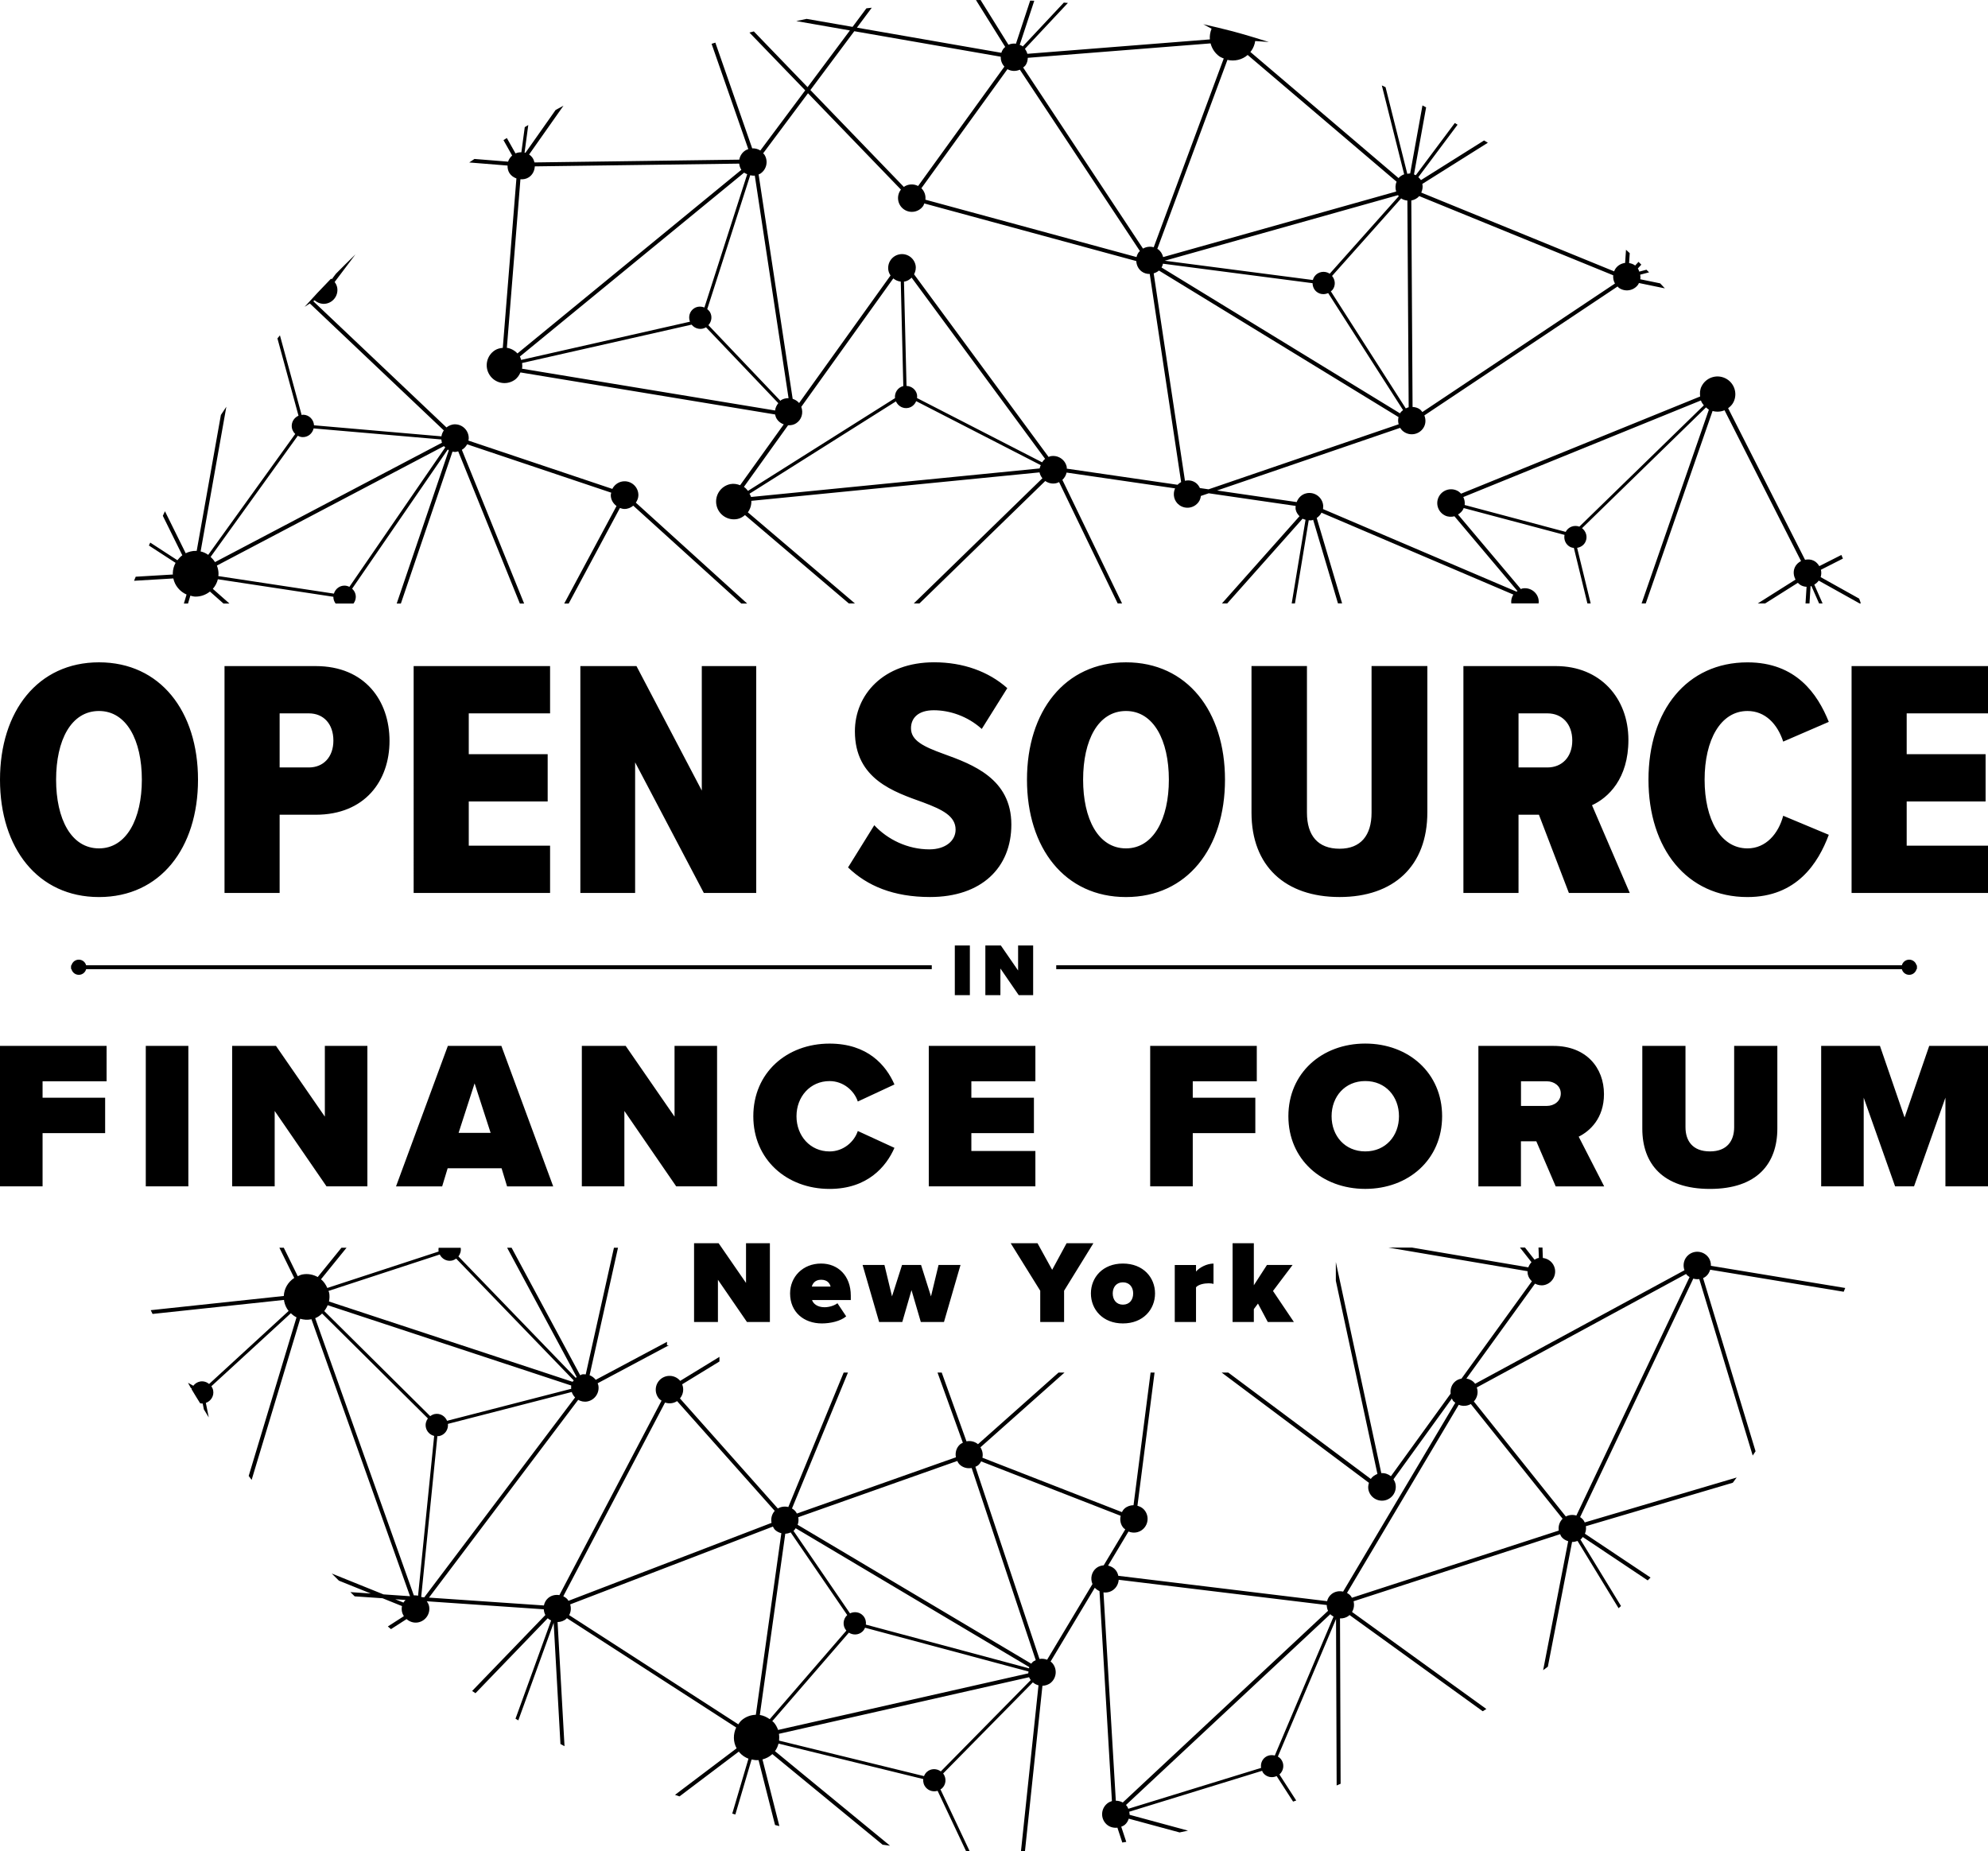 <?xml version="1.0" encoding="utf-8"?>
<!-- Generator: Adobe Illustrator 26.0.1, SVG Export Plug-In . SVG Version: 6.00 Build 0)  -->
<svg version="1.1" id="Layer_1" xmlns="http://www.w3.org/2000/svg" xmlns:xlink="http://www.w3.org/1999/xlink" x="0px" y="0px"
	 viewBox="0 0 586.52 546.24" style="enable-background:new 0 0 586.52 546.24;" xml:space="preserve">
<path d="M374.04,390.08h7.7l-6.17-9.16l5.78-7.67h-7.56l-3.87,5.99v-12.4h-6.27v23.24h6.27v-3.8l1.22-1.64L374.04,390.08z
	 M346.59,390.08h6.27v-10.24c0.7-0.84,2.4-1.18,3.73-1.18c0.59,0,1.11,0.07,1.43,0.17v-5.99c-1.92,0-4.11,1.12-5.16,2.34v-1.92
	h-6.27V390.08z M331.29,384.96c-1.92,0-3-1.43-3-3.31c0-1.85,1.08-3.28,3-3.28c1.95,0,3.03,1.43,3.03,3.28
	C334.32,383.53,333.24,384.96,331.29,384.96 M331.29,390.5c5.99,0,9.48-4.15,9.48-8.85s-3.48-8.82-9.48-8.82
	c-5.96,0-9.44,4.11-9.44,8.82S325.33,390.5,331.29,390.5 M306.9,390.08h7.04v-9.23l8.64-14.01h-7.91l-4.25,7.84l-4.32-7.84h-7.91
	l8.71,14.01V390.08z M271.67,390.08h6.83l4.88-16.83h-6.48l-2.23,9.27l-2.93-9.27h-5.61l-2.96,9.27l-2.23-9.27h-6.45l4.88,16.83
	h6.83l2.72-9.41L271.67,390.08z M242.26,377.61c2.02,0,2.61,1.29,2.79,2.02h-5.54C239.72,378.86,240.35,377.61,242.26,377.61
	 M233.1,381.65c0,5.54,4.11,8.85,9.37,8.85c2.51,0,5.51-0.66,7.18-2.09l-2.58-3.87c-0.84,0.66-2.37,1.18-3.8,1.18
	c-2.13,0-3.35-1.05-3.69-2.12h11.43v-1.29c0-5.92-3.8-9.48-8.75-9.48C236.83,372.83,233.1,376.77,233.1,381.65 M220.38,390.08h6.76
	v-23.24h-7.04v11.71l-8.08-11.71h-7.25v23.24h7.04v-12.47L220.38,390.08z"/>
<path d="M92.99,388.95c0.79-0.32,1.46-0.8,2.04-1.37l31.21,30.95c-0.53,0.72-0.79,1.63-0.61,2.58c0.25,1.31,1.24,2.28,2.46,2.58
	l-4.75,47.15c-0.4-0.08-0.82-0.14-1.25-0.1L92.99,388.95z M124.27,471.16l4.77-47.42c0.16-0.01,0.31,0.04,0.47,0.01
	c1.71-0.32,2.82-1.91,2.64-3.61l36.53-9.41c0.21,0.62,0.55,1.16,0.99,1.61l-44.49,58.97l-0.71-0.05
	C124.4,471.23,124.34,471.19,124.27,471.16 M169.27,407.31c-0.1,0.15-0.26,0.26-0.34,0.42l-71.87-23.7c0.17-0.83,0.22-1.7,0.05-2.59
	c-0.04-0.19-0.15-0.34-0.2-0.53l32.83-10.75c0.64,1.29,2.04,2.08,3.53,1.8c0.49-0.09,0.93-0.31,1.31-0.59L169.27,407.31z
	 M96.67,385.12l71.86,23.7c-0.05,0.31-0.03,0.64-0.01,0.97l-36.62,9.44c-0.59-1.41-2.05-2.29-3.61-2c-0.52,0.1-0.96,0.33-1.36,0.63
	l-31.26-31C96.06,386.33,96.42,385.76,96.67,385.12 M119.65,472.09c-0.23,0.24-0.46,0.47-0.62,0.77l-2.42-0.97L119.65,472.09z
	 M166.19,470.99l30.02-57.15c1.17,0.41,2.48,0.28,3.55-0.42l28.81,32.39c-0.89,0.99-1.2,2.3-0.94,3.54l-59.92,23
	c-0.1-0.14-0.16-0.3-0.28-0.43C167.07,471.52,166.64,471.22,166.19,470.99 M167.92,476.57c0.54-0.98,0.62-2.12,0.3-3.17l59.82-22.96
	c0.15,0.27,0.25,0.56,0.46,0.8c0.55,0.62,1.27,0.96,2.02,1.16l-7.52,53.57c-1.52,0.05-3.03,0.58-4.26,1.67
	c-0.38,0.34-0.63,0.76-0.92,1.15L167.92,476.57z M224.17,506.03l7.51-53.48c0.55-0.02,1.08-0.16,1.59-0.39l16.69,24.39
	c-1.32,1.21-1.44,3.24-0.26,4.59l-22.6,26.13C226.19,506.65,225.22,506.18,224.17,506.03 M227.84,507.86l22.6-26.12
	c1.22,0.77,2.82,0.74,3.95-0.27c0.38-0.33,0.64-0.74,0.82-1.18l48.24,12.92c-0.01,0.18-0.09,0.35-0.08,0.54l-73.81,16.7
	c-0.28-0.8-0.69-1.57-1.29-2.25C228.16,508.06,227.98,507.99,227.84,507.86 M229.81,511.59l73.8-16.7c0.11,0.3,0.31,0.57,0.49,0.84
	l-26.53,26.95c-1.23-0.9-2.93-0.91-4.12,0.15c-0.39,0.35-0.65,0.78-0.84,1.24l-42.76-10.47
	C229.91,512.94,229.92,512.26,229.81,511.59 M304.24,490.89l-68.91-40.97c0.26-0.72,0.32-1.49,0.18-2.24l46.92-16.6
	c0.15,0.29,0.27,0.59,0.49,0.84c0.98,1.1,2.4,1.47,3.75,1.24l18.91,56.7c-0.31,0.16-0.63,0.29-0.9,0.53
	C304.51,490.55,304.38,490.72,304.24,490.89 M287.77,432.8c0.31-0.16,0.63-0.28,0.9-0.53c0.35-0.31,0.58-0.68,0.8-1.06l41.16,16.05
	c-0.28,1.24-0.06,2.58,0.85,3.61c0.15,0.17,0.35,0.25,0.51,0.39l-6.36,10.61c-0.76,0.07-1.52,0.29-2.17,0.8
	c-1.45,1.16-1.84,3.1-1.15,4.73l-13.38,22.33c-0.71-0.27-1.49-0.36-2.25-0.23L287.77,432.8z M325.56,469.86
	c1.04,0.13,2.12-0.12,3-0.83c0.92-0.74,1.41-1.8,1.49-2.89l61.38,7.45c0.02,0.58,0.12,1.17,0.38,1.71l-60.56,56.56
	c-0.63-0.35-1.33-0.53-2.05-0.53L325.56,469.86z M332.19,532.6l60.28-56.3c0.29,0.3,0.62,0.52,0.97,0.7L376.1,518
	c-0.98-0.25-2.04-0.11-2.89,0.56c-0.96,0.77-1.33,1.95-1.15,3.09l-39.18,12.06c-0.13-0.31-0.25-0.62-0.47-0.89
	C332.35,532.73,332.26,532.67,332.19,532.6 M303.65,491.9c-0.04,0.12-0.02,0.25-0.05,0.37l-48.14-12.9
	c0.11-0.91-0.13-1.85-0.78-2.59c-1.01-1.14-2.6-1.36-3.91-0.73l-16.68-24.37c0.05-0.04,0.12-0.06,0.17-0.1
	c0.21-0.19,0.32-0.43,0.49-0.65L303.65,491.9z M397.41,470.01l32.96-55.5c1.15,0.47,2.46,0.41,3.57-0.23l27.07,33.85
	c-0.94,0.94-1.32,2.23-1.13,3.49l-61.04,19.83c-0.09-0.15-0.14-0.31-0.25-0.45C398.26,470.58,397.85,470.26,397.41,470.01
	 M434.83,413.52c1.05-1.13,1.37-2.72,0.87-4.13l61.76-33.49c0.03,0.04,0.03,0.09,0.06,0.12c0.27,0.34,0.61,0.57,0.95,0.8
	l-33.39,70.37c-1.01-0.3-2.13-0.24-3.11,0.28L434.83,413.52z M83.73,382.4l-39.26,4.19c0.17,0.38,0.37,0.74,0.54,1.11l38.79-4.14
	c0.02,0.12,0.01,0.24,0.03,0.37c0.21,1.1,0.67,2.07,1.32,2.89l-23.45,21.54c-0.73-0.59-1.68-0.91-2.68-0.72
	c-0.83,0.16-1.51,0.63-1.99,1.25l-1.57-0.88c0.29,0.52,0.56,1.05,0.86,1.57l0.27,0.15c-0.03,0.07-0.04,0.14-0.06,0.21
	c0.8,1.39,1.68,2.74,2.51,4.11c0.25,0.04,0.5,0.11,0.76,0.09l0.35,1.73c0.48,0.79,0.95,1.58,1.44,2.36l-0.86-4.28
	c1.5-0.54,2.46-2.05,2.16-3.67c-0.09-0.47-0.28-0.89-0.53-1.25l23.45-21.54c0.5,0.48,1.05,0.91,1.67,1.21l-14.11,46.8
	c0.29,0.39,0.58,0.77,0.87,1.16l14.33-47.54c0.99,0.29,2.06,0.39,3.15,0.18c0.06-0.01,0.11-0.04,0.16-0.05l29.09,81.74l-7.83-0.54
	l-15.27-6.16c0.7,0.71,1.42,1.41,2.12,2.11l9.4,3.79l-6.01-0.41c0.43,0.41,0.83,0.84,1.26,1.25l8.23,0.56l5.73,2.31
	c-0.1,0.5-0.12,1.03-0.02,1.57c0.1,0.52,0.31,0.99,0.57,1.41l-4.72,3.03c0.31,0.26,0.61,0.53,0.92,0.79l4.6-2.96
	c0.91,0.79,2.11,1.21,3.39,0.98c2.21-0.42,3.67-2.55,3.26-4.76c-0.11-0.57-0.38-1.04-0.69-1.48l34.52,2.37
	c0.05,0.58,0.18,1.16,0.47,1.69l-21.61,22.41c0.33,0.22,0.66,0.44,0.99,0.66l21.32-22.12c0.3,0.29,0.64,0.49,1,0.65l-10.51,28.99
	c0.28,0.17,0.55,0.33,0.83,0.49l10.43-28.78l2,35.76c0.4,0.21,0.8,0.43,1.2,0.64l-2.05-36.63c0.93-0.01,1.85-0.31,2.6-0.98
	c0.06-0.05,0.08-0.12,0.13-0.17l49.97,32.27c-0.92,1.93-0.93,4.22,0.12,6.14l-18.17,13.73c0.44,0.16,0.88,0.31,1.32,0.46
	l17.51-13.23c0.08,0.1,0.13,0.2,0.22,0.3c0.74,0.83,1.64,1.43,2.62,1.8l-4.78,16.2c0.3,0.09,0.6,0.18,0.91,0.27l4.79-16.23
	c0.68,0.15,1.37,0.24,2.06,0.18l4.86,19.15c0.43,0.1,0.85,0.21,1.28,0.31l-4.99-19.66c1-0.26,1.97-0.73,2.79-1.46
	c0.04-0.04,0.07-0.08,0.11-0.12l32.54,26.74c0.73,0.09,1.47,0.22,2.2,0.3l-33.95-27.9c0.51-0.68,0.84-1.44,1.05-2.23l42.69,10.46
	c-0.09,0.89,0.16,1.8,0.8,2.52c0.89,1,2.24,1.31,3.44,0.95l8.37,17.74c0.36,0.01,0.71,0.03,1.07,0.04l-8.6-18.22
	c0.13-0.09,0.28-0.13,0.4-0.23c1.3-1.16,1.43-3.09,0.4-4.45l26.46-26.88c0.5,0.42,1.06,0.71,1.67,0.87l-5.17,48.91
	c0.39-0.01,0.79,0,1.18-0.02l5.15-48.75c0.91-0.04,1.82-0.32,2.55-0.97c1.68-1.5,1.83-4.07,0.34-5.76
	c-0.15-0.17-0.33-0.29-0.49-0.42l13.05-21.78c0.39,0.44,0.87,0.76,1.38,0.99l3.67,61.95c-0.48,0.15-0.95,0.37-1.36,0.7
	c-1.76,1.41-2.05,3.97-0.64,5.73c0.9,1.13,2.28,1.58,3.62,1.43l1.44,4.38c0.39-0.05,0.78-0.14,1.17-0.19l-1.48-4.48
	c0.34-0.14,0.68-0.27,0.98-0.5c0.63-0.5,1-1.17,1.24-1.87l14.99,4.06c0.83-0.17,1.66-0.35,2.49-0.53l-17.23-4.67
	c0.01-0.31-0.06-0.61-0.11-0.91l39.2-12.07c0.11,0.23,0.18,0.47,0.35,0.67c0.97,1.21,2.59,1.5,3.94,0.89l4.85,7.52
	c0.31-0.11,0.61-0.21,0.92-0.32l-4.95-7.68c1.33-1.16,1.54-3.16,0.43-4.55c-0.25-0.31-0.56-0.55-0.89-0.74l17.16-40.59l0.18,49.12
	c0.39-0.16,0.77-0.34,1.17-0.5l-0.18-48.79c0.92,0.04,1.86-0.21,2.65-0.84c0.06-0.05,0.08-0.12,0.14-0.17l39.31,28.4
	c0.36-0.22,0.72-0.43,1.08-0.66l-39.64-28.64c0.59-0.95,0.73-2.08,0.46-3.15l60.94-19.8c0.13,0.28,0.22,0.57,0.42,0.82
	c0.52,0.65,1.22,1.03,1.96,1.26l-7.39,38.06c0.47-0.34,0.93-0.7,1.39-1.04l7.15-36.8c0.55,0.01,1.09-0.11,1.61-0.3l12.11,19.85
	c0.24-0.22,0.48-0.43,0.71-0.65l-11.98-19.64c0.06-0.04,0.13-0.05,0.18-0.1c0.22-0.18,0.35-0.41,0.52-0.62l19.16,12.8
	c0.28-0.28,0.56-0.56,0.84-0.84l-19.37-12.93c0.3-0.7,0.4-1.47,0.29-2.22l43.34-12.82c0.39-0.51,0.77-1.04,1.15-1.55l-44.83,13.26
	c-0.13-0.28-0.27-0.55-0.47-0.8c-0.26-0.32-0.57-0.56-0.89-0.77l33.39-70.38c0.57,0.17,1.18,0.22,1.77,0.15l15.76,52.06
	c0.29-0.41,0.55-0.84,0.84-1.26l-15.48-51.1c0.29-0.13,0.57-0.29,0.83-0.5c0.65-0.52,1.03-1.23,1.27-1.97l39.38,6.5
	c0.16-0.37,0.3-0.74,0.45-1.11l-39.62-6.54c0.02-0.92-0.22-1.85-0.84-2.62c-1.41-1.76-3.98-2.04-5.73-0.64
	c-1.4,1.12-1.82,2.97-1.24,4.57l-61.77,33.5c-0.03-0.04-0.03-0.08-0.06-0.12c-0.65-0.81-1.55-1.27-2.5-1.43l20.24-28
	c0.81,0.42,1.75,0.63,2.72,0.42c2.2-0.48,3.6-2.64,3.13-4.85c-0.38-1.76-1.85-2.96-3.54-3.15l-0.11-3.08h-1.17l0.11,3.09
	c-0.05,0.01-0.09-0.01-0.14,0c-0.42,0.09-0.78,0.29-1.14,0.5l-2.82-3.59h-1.48l3.4,4.33c-0.41,0.44-0.73,0.95-0.93,1.52l-34.34-5.84
	h-6.95l41.06,6.98c-0.01,0.31,0.01,0.63,0.08,0.96c0.18,0.82,0.64,1.47,1.2,2.01l-20.77,28.72c-0.63,0.12-1.24,0.34-1.77,0.77
	c-1.14,0.91-1.59,2.31-1.43,3.66l-17.62,24.37c-0.78-0.63-1.78-0.98-2.84-0.91l-13.41-62.29v5.54l12.27,56.99
	c-0.8,0.31-1.49,0.79-1.96,1.47L362.38,405h-1.95l43.45,32.53c-0.2,0.65-0.3,1.33-0.15,2.05c0.48,2.2,2.64,3.6,4.85,3.13
	c2.2-0.48,3.6-2.65,3.13-4.85c-0.11-0.51-0.32-0.97-0.59-1.37l17.23-23.84c0.12,0.23,0.19,0.48,0.35,0.69
	c0.19,0.23,0.44,0.37,0.66,0.56l-33.1,55.73c-1.16-0.26-2.41-0.07-3.42,0.74c-0.69,0.55-1.11,1.29-1.31,2.08l-61.59-7.48
	c-0.13-0.59-0.36-1.16-0.76-1.66c-0.59-0.74-1.4-1.15-2.26-1.36l6.02-10.05c1.4,0.58,3.06,0.39,4.27-0.69
	c1.68-1.5,1.83-4.08,0.33-5.76c-0.54-0.61-1.23-0.94-1.96-1.15l5.05-39.3h-1.17l-5.03,39.13c-0.94,0.02-1.88,0.31-2.64,0.98
	c-0.34,0.3-0.58,0.68-0.79,1.06l-41.16-16.05c0.24-1.05,0.01-2.13-0.58-3.07l24.8-22.05h-1.76l-23.76,21.13
	c-0.96-0.8-2.21-1.08-3.4-0.84L277.84,405h-1.24l7.47,20.7c-0.28,0.15-0.57,0.26-0.82,0.48c-1.12,0.99-1.49,2.46-1.23,3.82
	l-46.92,16.6c-0.14-0.27-0.3-0.53-0.51-0.77c-0.27-0.31-0.6-0.53-0.93-0.73l16.51-40.1h-1.26l-16.33,39.67
	c-1.03-0.25-2.14-0.13-3.09,0.44l-28.88-32.48c0.99-1.19,1.22-2.79,0.65-4.17l11-6.73v-1.37l-11.6,7.1
	c-0.03-0.04-0.04-0.08-0.07-0.12c-1.5-1.68-4.07-1.83-5.76-0.34c-1.68,1.5-1.83,4.08-0.34,5.76c0.2,0.22,0.46,0.35,0.69,0.52
	l-30.14,57.39c-1.17-0.2-2.41,0.06-3.37,0.91c-0.66,0.59-1.04,1.35-1.2,2.14l-33.91-2.32l44.02-58.35c0.8,0.44,1.72,0.66,2.69,0.48
	c2.21-0.42,3.67-2.55,3.26-4.76c-0.04-0.22-0.13-0.41-0.21-0.61l21-11.2h-0.54v-1.03l-21.02,11.21c-0.47-0.6-1.09-1.08-1.81-1.35
	l8.38-37.62h-1.2l-8.32,37.37c-0.35-0.03-0.69-0.08-1.04-0.01c-0.23,0.04-0.38,0.2-0.59,0.27l-20.24-37.63h-1.32l20.5,38.12
	c-0.1,0.08-0.15,0.2-0.24,0.29l-34.63-35.85c0.55-0.71,0.82-1.61,0.67-2.55h-6.51c-0.06,0.36-0.07,0.73-0.01,1.11l-32.83,10.75
	c-0.45-1-1.04-1.9-1.86-2.57l7.53-9.3h-1.5l-7,8.64c-1.33-0.74-2.9-1.06-4.51-0.76c-0.5,0.09-0.93,0.32-1.38,0.52l-4.12-8.4h-1.3
	l4.38,8.91C85,378.26,83.82,380.21,83.73,382.4 M131.37,132l-28.29,41.16c-0.42-0.21-0.89-0.35-1.39-0.36
	c-1.51-0.03-2.76,0.98-3.18,2.36l-34.1-5.18c0.02-0.19,0.06-0.37,0.06-0.56c0.02-0.9-0.17-1.75-0.48-2.54l66.98-35.24
	C131.08,131.79,131.25,131.87,131.37,132 M130.39,130.63l-66.96,35.23c-0.35-0.58-0.8-1.09-1.29-1.54l25.72-35.74
	c0.44,0.23,0.92,0.39,1.44,0.4c1.59,0.03,2.88-1.08,3.23-2.57l37.68,3.26C130.26,130,130.28,130.33,130.39,130.63 M138.19,130
	c0.04-0.21,0.1-0.42,0.1-0.64c0.04-2.25-1.74-4.12-4-4.16c-0.98-0.02-1.85,0.36-2.57,0.92l-39.3-37.25l0.41-0.26
	c0.91,0.79,2.11,1.21,3.39,0.98c2.21-0.42,3.67-2.55,3.26-4.76c-0.12-0.62-0.4-1.15-0.75-1.62l6.14-8.14
	c-1.96,1.86-3.86,3.79-5.77,5.71l-1.19,1.58c-0.08-0.06-0.17-0.08-0.26-0.12c-2.65,2.71-5.24,5.48-7.78,8.3l1.55-1l39.52,37.46
	c-0.36,0.51-0.6,1.11-0.71,1.75l-37.58-3.26c-0.11-1.71-1.46-3.09-3.2-3.12c-0.16,0-0.3,0.06-0.46,0.08l-6.4-23.5
	c-0.25,0.3-0.49,0.6-0.74,0.9l6.22,22.81c-1.15,0.5-1.97,1.62-2,2.95c-0.02,0.96,0.39,1.82,1.03,2.44l-25.67,35.67
	c-0.67-0.47-1.41-0.83-2.24-1.01l7.59-42.69c-0.54,0.8-1.08,1.61-1.61,2.42l-7.14,40.12c-0.06,0-0.11-0.02-0.17-0.02
	c-1.11-0.02-2.14,0.25-3.07,0.7l-6.12-12.39c-0.22,0.44-0.41,0.9-0.63,1.35l5.75,11.64c-0.56,0.41-1.03,0.92-1.45,1.47l-8.01-5.21
	c-0.13,0.29-0.27,0.57-0.4,0.86l7.87,5.12c-0.5,0.91-0.8,1.95-0.82,3.07c0,0.13,0.03,0.24,0.03,0.37l-10.97,0.65
	c-0.16,0.4-0.33,0.8-0.49,1.2l11.59-0.69c0.45,2.14,1.94,3.88,3.9,4.75l-0.79,2.65h1.22l0.69-2.32c0.48,0.12,0.94,0.27,1.45,0.28
	c1.64,0.03,3.14-0.55,4.33-1.49l3.99,3.53h1.76l-4.9-4.33c0.71-0.8,1.22-1.76,1.49-2.83l34.07,5.17c-0.01,0.75,0.25,1.43,0.66,1.99
	h5.27c0.41-0.52,0.67-1.17,0.69-1.9c0.02-0.99-0.41-1.85-1.08-2.48l28.23-41.07c0.11,0.07,0.17,0.19,0.28,0.25l-15.36,45.2h1.23
	l15.23-44.82c0.21,0.04,0.43,0.09,0.65,0.1c0.36,0.01,0.69-0.1,1.03-0.19l18.19,44.91h1.26l-18.37-45.35
	c0.66-0.39,1.2-0.96,1.56-1.63l42.52,14.28c-0.04,0.21-0.14,0.4-0.14,0.63c-0.03,1.37,0.67,2.54,1.69,3.3l-15.43,28.78h1.32
	l15.12-28.2c0.41,0.15,0.83,0.28,1.29,0.29c1.01,0.02,1.92-0.37,2.64-0.97l31.88,28.88h1.73l-32.85-29.77
	c0.42-0.63,0.73-1.33,0.75-2.15c0.05-2.25-1.74-4.11-3.99-4.16c-1.62-0.03-3.01,0.9-3.7,2.25L138.19,130z M502.68,119.61
	l-36.72,35.78c-1.55-0.56-3.27,0.07-4.04,1.55l-29.8-7.93c0.1-0.81-0.04-1.63-0.4-2.35l70.1-28.5
	C502.01,118.7,502.32,119.18,502.68,119.61 M356.56,144.38l-2.55-0.37c-0.29-0.59-0.66-1.14-1.23-1.55c-0.96-0.7-2.11-0.84-3.18-0.6
	l-9.23-61.2c0.56-0.18,1.1-0.43,1.55-0.83l70.69,43.24c-0.17,0.7-0.16,1.43,0.04,2.12L356.56,144.38z M413.05,121.97l-70.36-43.04
	c0.22-0.36,0.34-0.73,0.42-1.12l44.14,5.75c0.02,1.01,0.43,2,1.32,2.63c0.99,0.72,2.24,0.76,3.28,0.29l22.1,34.53
	c-0.26,0.21-0.53,0.4-0.74,0.69C413.14,121.79,413.1,121.88,413.05,121.97 M392.64,85.96c0.19-0.16,0.4-0.3,0.55-0.51
	c0.91-1.25,0.76-2.89-0.19-4.03l20.38-22.88c0.57,0.4,1.2,0.57,1.84,0.64l0.38,60.98c-0.3,0.07-0.57,0.22-0.85,0.35L392.64,85.96z
	 M412.7,57.87l-20.39,22.89c-1.47-0.97-3.46-0.64-4.5,0.81c-0.24,0.33-0.38,0.69-0.48,1.05l-43.7-5.69l68.79-19.34
	C412.5,57.69,412.62,57.77,412.7,57.87 M412.04,53.62c-0.41,0.94-0.42,1.96-0.13,2.9l-68.75,19.34c-0.21-0.9-0.7-1.74-1.52-2.33
	c-0.06-0.04-0.13-0.05-0.2-0.09l20.69-55.77c2.09,0.48,4.32-0.01,5.97-1.45L412.04,53.62z M361.04,17.26l-20.66,55.7
	c-1.07-0.31-2.2-0.15-3.16,0.39l-35.36-53.43c0.23-0.2,0.49-0.37,0.68-0.63c0.49-0.68,0.66-1.45,0.69-2.23l53.93-4.26
	c0.38,1.47,1.23,2.84,2.55,3.8C360.13,16.91,360.59,17.06,361.04,17.26 M336.31,74.08c-0.12,0.13-0.26,0.22-0.36,0.36
	c-0.32,0.44-0.52,0.92-0.64,1.41l-62.29-16.93c0.15-1.23-0.26-2.48-1.18-3.38l25.39-35.13c1.15,0.65,2.5,0.67,3.66,0.15
	L336.31,74.08z M296.33,19.65l-25.46,35.23c-1.37-0.71-2.99-0.59-4.21,0.27l-27.57-28.58l12.95-17.36l43.19,7.52
	C295.22,17.79,295.57,18.84,296.33,19.65 M238.38,27.52l27.44,28.44c-0.03,0.04-0.07,0.06-0.1,0.09c-1.32,1.82-0.91,4.38,0.91,5.69
	c1.83,1.32,4.38,0.91,5.7-0.92c0.18-0.24,0.24-0.52,0.36-0.79l62.55,17c0.06,1.19,0.58,2.34,1.62,3.1c0.72,0.52,1.54,0.72,2.35,0.71
	l9.26,61.4c-0.38,0.21-0.75,0.47-1.05,0.8l-32.69-4.76c-0.01-0.18,0.03-0.34-0.01-0.52c-0.47-2.2-2.65-3.6-4.85-3.13
	c-0.18,0.04-0.33,0.14-0.5,0.2l-39.69-53.89c0.43-0.82,0.64-1.76,0.43-2.74c-0.48-2.2-2.65-3.61-4.85-3.13
	c-2.2,0.47-3.6,2.64-3.13,4.85c0.11,0.51,0.33,0.96,0.6,1.37l-26.97,37.63c-0.51-0.62-1.19-1-1.9-1.24l-10.05-66.22
	c0.16-0.08,0.34-0.11,0.49-0.21c1.89-1.22,2.44-3.75,1.21-5.64c-0.1-0.15-0.25-0.24-0.36-0.37L238.38,27.52z M222.69,51.81
	l9.96,65.68c-0.75-0.01-1.51,0.13-2.2,0.57c-0.08,0.05-0.12,0.15-0.2,0.21L209,95.94c0.99-1.08,1.21-2.7,0.38-3.99
	c-0.19-0.3-0.46-0.52-0.72-0.74l12.68-39.5C221.79,51.8,222.24,51.87,222.69,51.81 M220.45,51.4l-12.63,39.34
	c-0.97-0.39-2.08-0.38-3.03,0.23c-1.34,0.87-1.78,2.52-1.23,3.95l-49.81,11.28c-0.11-0.34-0.18-0.69-0.36-1.01l66.16-54.26
	C219.82,51.16,220.14,51.26,220.45,51.4 M218.73,50.1l-66.07,54.19c-0.85-0.91-1.96-1.49-3.12-1.67l4-49.72
	c0.84,0.05,1.69-0.08,2.45-0.57c1.15-0.74,1.73-1.97,1.79-3.24l60.31-0.81c0.07,0.61,0.23,1.21,0.59,1.76
	C218.69,50.06,218.71,50.07,218.73,50.1 M154.01,108.79c0.11-0.55,0.1-1.12,0.02-1.68l50.01-11.32c1.03,1.28,2.83,1.65,4.26,0.79
	l21.32,22.38c-0.5,0.64-0.87,1.36-0.94,2.16L154.01,108.79z M232.51,125.48c0.81,0.03,1.64-0.1,2.37-0.58
	c1.65-1.06,2.19-3.09,1.52-4.85l27.15-37.9c0.62,0.52,1.38,0.85,2.2,0.94l0.75,30.82c-1.62,0.4-2.63,1.94-2.45,3.57l-43.37,27.36
	c-0.34-0.45-0.73-0.86-1.2-1.18L232.51,125.48z M221.13,145.68l43.2-27.25c0.62,1.4,2.11,2.26,3.67,1.92
	c1.1-0.24,1.89-1.02,2.3-1.98l36.75,18.88c-0.12,0.32-0.28,0.62-0.31,0.97l-85.15,8.42C221.49,146.3,221.29,146,221.13,145.68
	 M307.45,136.41l-36.9-18.96c0.04-0.34,0.06-0.68-0.01-1.03c-0.32-1.5-1.62-2.48-3.09-2.55l-0.75-30.78
	c0.1-0.01,0.19-0.01,0.29-0.03c0.79-0.17,1.43-0.61,1.96-1.14l39.39,53.48C307.98,135.67,307.71,136.04,307.45,136.41 M416.38,59.16
	c0.88-0.17,1.71-0.58,2.34-1.3l57.23,23.37c-0.08,0.84,0.09,1.69,0.51,2.43l-56.82,37.92c-0.23-0.28-0.44-0.58-0.75-0.81
	c-0.65-0.47-1.39-0.65-2.14-0.69L416.38,59.16z M548.51,176.63l-11.36-6.34c0.21-0.73,0.25-1.47,0.07-2.17l6.5-3.3
	c-0.15-0.36-0.3-0.72-0.46-1.07l-6.51,3.3c-0.4-0.66-0.92-1.26-1.67-1.62c-0.83-0.4-1.71-0.42-2.54-0.26l-22.69-44.72
	c0.65-0.48,1.23-1.05,1.61-1.84c1.26-2.62,0.15-5.76-2.47-7.01c-2.62-1.26-5.75-0.15-7.01,2.46c-0.46,0.95-0.51,1.96-0.38,2.93
	l-70.53,28.68c-0.33-0.36-0.72-0.67-1.19-0.9c-2.03-0.97-4.47-0.12-5.44,1.91c-0.98,2.03-0.12,4.47,1.91,5.44
	c0.9,0.43,1.87,0.45,2.76,0.22l18.6,22.07c-0.09,0.07-0.22,0.09-0.31,0.16l-57.07-24.36c0.08-0.5,0.09-1.01-0.02-1.53
	c-0.48-2.2-2.64-3.6-4.85-3.13c-1.41,0.3-2.43,1.34-2.9,2.6l-23.48-3.42l54-18.48c0.27,0.42,0.61,0.81,1.04,1.12
	c1.83,1.32,4.38,0.91,5.7-0.92c0.85-1.17,0.91-2.62,0.41-3.87l57.01-38.05c0.13,0.12,0.21,0.28,0.35,0.38
	c1.83,1.32,4.38,0.91,5.7-0.92c0.11-0.15,0.15-0.32,0.24-0.48l7.66,1.58c-0.46-0.49-0.92-0.99-1.39-1.48l-5.87-1.21
	c0.08-0.45,0.05-0.9-0.02-1.35l2.62-0.69c-0.26-0.26-0.52-0.51-0.78-0.77l-2.12,0.56c-0.12-0.32-0.21-0.65-0.42-0.93l1.03-1.13
	c-0.28-0.27-0.55-0.55-0.83-0.82l-1,1.09c-0.02-0.02-0.03-0.04-0.05-0.06c-0.53-0.38-1.12-0.58-1.73-0.68l0.19-2.92
	c-0.36-0.34-0.74-0.66-1.1-1l-0.26,3.88c-1.08,0.14-2.11,0.68-2.8,1.63c-0.2,0.27-0.32,0.56-0.44,0.86l-56.9-23.24
	c0.36-0.83,0.51-1.71,0.31-2.56l19.33-12.15c-0.37-0.23-0.75-0.44-1.12-0.67l-18.62,11.7c-0.19-0.33-0.49-0.59-0.77-0.87
	l11.58-15.49c-0.28-0.16-0.54-0.33-0.82-0.49l-11.51,15.4c-0.18-0.08-0.35-0.17-0.53-0.24l3.58-19.78
	c-0.36-0.19-0.72-0.39-1.08-0.57l-3.63,20.07c-0.29-0.02-0.56,0.08-0.84,0.12l-6.42-25.57c-0.37-0.17-0.74-0.35-1.1-0.52l6.59,26.22
	c-0.62,0.23-1.2,0.59-1.66,1.12l-43.72-37.22c0.08-0.1,0.17-0.17,0.24-0.27c0.65-0.9,1.04-1.92,1.19-2.95l4.02,0.28
	c-3.53-1.1-7.06-2.18-10.66-3.15c-2.89-0.77-5.78-1.42-8.68-2.09l2.45,1.32c-0.42,1.01-0.59,2.1-0.51,3.16l-53.84,4.25
	c-0.14-0.53-0.39-1.02-0.72-1.47l12.68-13.54c-0.4-0.03-0.8-0.07-1.2-0.1l-12.13,12.95c-0.05-0.04-0.08-0.11-0.14-0.15
	c-0.23-0.16-0.49-0.22-0.74-0.33l4.29-13.02c-0.4-0.02-0.81-0.03-1.21-0.04l-4.19,12.71c-0.76-0.1-1.53,0.01-2.22,0.31L289.3,0
	c-0.45,0.01-0.91,0.01-1.36,0.02l8.63,13.83c-0.23,0.2-0.46,0.41-0.64,0.67c-0.24,0.33-0.38,0.7-0.51,1.06l-42.6-7.42l4.38-5.88
	c-0.53,0.07-1.06,0.11-1.59,0.18l-4.08,5.47l-13.56-2.36c-1.02,0.21-2.03,0.43-3.05,0.65l15.83,2.76l-12.49,16.74L222.4,9.27
	c-0.43,0.12-0.86,0.23-1.29,0.34l16.45,17.05l-13.24,17.75c-0.71-0.46-1.55-0.67-2.4-0.64l-10.87-31.19
	c-0.37,0.12-0.74,0.24-1.11,0.35L220.77,44c-0.3,0.1-0.6,0.22-0.88,0.4c-0.99,0.64-1.58,1.64-1.78,2.71l-60.43,0.82
	c-0.11-0.42-0.24-0.85-0.49-1.24c-0.3-0.46-0.67-0.82-1.09-1.1l10.14-14.4c-0.78,0.41-1.54,0.85-2.32,1.26l-8.89,12.63
	c-0.09-0.03-0.18-0.01-0.27-0.03l1.1-8.16c-0.35,0.2-0.69,0.43-1.04,0.63l-1,7.41c-0.58,0-1.17,0.08-1.73,0.33l-2.55-4.53
	c-0.33,0.2-0.67,0.4-1,0.61l2.56,4.55c-0.56,0.51-0.98,1.12-1.2,1.81l-9.92-0.8c-0.51,0.35-1.03,0.69-1.54,1.04l11.3,0.91
	c-0.01,0.77,0.13,1.55,0.58,2.25c0.5,0.77,1.24,1.25,2.04,1.55l-4.02,49.99c-0.8,0.07-1.6,0.25-2.34,0.72
	c-2.44,1.57-3.14,4.83-1.56,7.27c1.57,2.44,4.82,3.14,7.26,1.56c0.89-0.57,1.45-1.4,1.85-2.3l75.12,12.4
	c0.1,0.48,0.26,0.95,0.55,1.39c0.49,0.76,1.22,1.24,2.01,1.54l-12.87,17.95c-0.92-0.35-1.91-0.54-2.94-0.32
	c-2.84,0.61-4.64,3.4-4.03,6.24c0.61,2.84,3.41,4.64,6.24,4.03c0.85-0.18,1.55-0.62,2.16-1.14l30.64,26.07h1.8l-31.59-26.88
	c0.7-0.95,1.08-2.14,1.03-3.39l85.04-8.4c0.01,0.03,0,0.05,0,0.08c0.14,0.64,0.45,1.18,0.83,1.66l-37.94,36.93h1.67l37.11-36.12
	c0.9,0.62,2.02,0.91,3.18,0.66c0.33-0.07,0.62-0.2,0.9-0.34l17.29,35.8h1.29l-17.61-36.46c0.62-0.57,1.07-1.31,1.24-2.15l32.01,4.66
	c-0.77,1.72-0.33,3.79,1.26,4.94c1.83,1.32,4.37,0.91,5.69-0.92c0.4-0.55,0.58-1.16,0.66-1.78l2.32-0.79l25.65,3.73
	c-0.02,0.36-0.07,0.73,0.01,1.1c0.17,0.78,0.6,1.41,1.12,1.94l-22.88,25.73h1.56l22.23-25c0.27,0.15,0.57,0.22,0.87,0.31
	l-4.08,24.69h0.96l4.06-24.53c0.33,0.02,0.66,0.06,1.01-0.02c0.11-0.02,0.18-0.11,0.29-0.14l7.33,24.68h1.22l-7.49-25.2
	c0.59-0.41,1.09-0.92,1.4-1.56l56.61,24.16c-0.49,0.75-0.71,1.67-0.61,2.6h8.07c0.05-0.41,0.05-0.82-0.04-1.25
	c-0.47-2.2-2.64-3.6-4.85-3.13c-0.13,0.03-0.21,0.13-0.33,0.17l-18.56-22.01c0.64-0.4,1.22-0.91,1.57-1.64
	c0.04-0.09,0.06-0.18,0.09-0.27l29.76,7.92c-0.28,1.44,0.38,2.93,1.76,3.6c0.32,0.15,0.66,0.21,1,0.25l3.99,16.37h0.97l-4-16.4
	c1.03-0.17,1.98-0.76,2.46-1.78c0.69-1.44,0.2-3.08-1.01-4.02l36.58-35.64c0.27,0.23,0.51,0.49,0.84,0.67l-19.85,57.17h1.23
	l19.71-56.78c1.2,0.33,2.45,0.24,3.53-0.21l22.57,44.49c-0.74,0.39-1.4,0.96-1.79,1.77c-0.59,1.23-0.44,2.58,0.17,3.7l-11.15,7.04
	h2.18l9.65-6.09c0.31,0.31,0.64,0.6,1.06,0.8c0.49,0.24,1,0.35,1.51,0.37l-0.31,4.92h1.17l0.32-5.05c0.09-0.02,0.16-0.08,0.24-0.11
	l2.28,5.16h1.03l-2.45-5.56c0.5-0.3,0.96-0.67,1.3-1.18l12.08,6.74h0.34C548.87,177.6,548.69,177.11,548.51,176.63"/>
<path d="M586.52,350.06V308.6h-17.34l-7.27,21.13l-7.27-21.13h-17.34v41.45h12.55v-26.17l9.26,26.17h5.59l9.26-26.17v26.17H586.52z
	 M484.53,333.03c0,10.26,5.97,17.78,19.95,17.78c13.98,0,19.89-7.52,19.89-17.84V308.6h-12.74v23.99c0,3.98-2.05,7.15-7.15,7.15
	c-5.16,0-7.21-3.17-7.21-7.15V308.6h-12.74V333.03z M460.48,322.65c0,2.3-1.99,3.67-4.1,3.67h-7.64v-7.27h7.64
	C458.49,319.05,460.48,320.41,460.48,322.65 M473.28,350.06l-7.52-14.67c3.29-1.62,7.46-5.41,7.46-12.55
	c0-7.77-5.22-14.23-14.92-14.23h-22.13v41.45h12.55v-13.3h4.54l5.72,13.3H473.28z M412.74,329.36c0,5.78-3.91,10.38-9.94,10.38
	c-6.03,0-9.94-4.6-9.94-10.38s3.92-10.38,9.94-10.38C408.83,318.98,412.74,323.58,412.74,329.36 M380.11,329.36
	c0,12.74,9.88,21.44,22.68,21.44c12.8,0,22.68-8.7,22.68-21.44s-9.88-21.44-22.68-21.44C390,307.92,380.11,316.62,380.11,329.36
	 M351.9,350.06v-15.72h18.46v-10.44H351.9v-4.85h18.89V308.6h-31.45v41.45H351.9z M305.47,350.06v-10.44h-18.89v-5.28h18.46v-10.44
	h-18.46v-4.85h18.89V308.6h-31.45v41.45H305.47z M244.75,350.81c11.19,0,16.72-6.59,19.14-12.12l-10.81-4.97
	c-1.06,3.23-4.29,6.03-8.33,6.03c-5.72,0-9.76-4.6-9.76-10.38s4.04-10.38,9.76-10.38c4.04,0,7.27,2.8,8.33,6.03l10.81-5.03
	c-2.49-5.72-7.95-12.06-19.14-12.06c-12.68,0-22.5,8.64-22.5,21.44C222.25,342.1,232.07,350.81,244.75,350.81 M211.56,350.06V308.6
	h-12.55v20.88l-14.42-20.88h-12.93v41.45h12.55v-22.25l15.29,22.25H211.56z M144.75,334.27h-9.45l4.72-14.61L144.75,334.27z
	 M163.21,350.06l-15.29-41.45h-15.79l-15.29,41.45h13.61l1.62-5.34h15.91l1.62,5.34H163.21z M108.39,350.06V308.6H95.84v20.88
	L81.42,308.6H68.49v41.45h12.55v-22.25l15.29,22.25H108.39z M55.56,308.6H43.01v41.45h12.56V308.6z M12.56,350.06v-15.72h18.46
	v-10.44H12.56v-4.85h18.89V308.6H0v41.45H12.56z"/>
<path d="M546.27,263.48h40.25v-13.95h-23.99v-13.05h23.28v-13.95h-23.28v-12.04h23.99v-13.95h-40.25V263.48z M515.56,264.69
	c14.55,0,20.88-10.04,23.99-18.37l-13.45-5.62c-1.41,5.32-5.12,9.63-10.54,9.63c-7.93,0-12.65-8.53-12.65-20.27
	s4.72-20.27,12.65-20.27c5.22,0,8.83,3.81,10.54,9.03l13.45-5.82c-3.31-8.23-9.63-17.56-23.99-17.56
	c-17.86,0-29.21,14.15-29.21,34.63C486.36,250.43,497.7,264.69,515.56,264.69 M463.87,218.52c0,4.82-3.01,7.93-7.33,7.93h-8.53
	v-15.96h8.53C460.86,210.49,463.87,213.6,463.87,218.52 M462.87,263.48h17.96l-11.14-25.89c4.82-2.21,10.74-7.83,10.74-19.27
	c0-12.34-8.33-21.78-21.38-21.78h-27.3v66.94h16.26V240.4h6.02L462.87,263.48z M369.23,239.79c0,15.76,9.94,24.89,25.99,24.89
	c15.96,0,25.89-9.13,25.89-24.99v-43.16h-16.46v43.26c0,6.73-3.21,10.64-9.43,10.64c-6.42,0-9.63-3.91-9.63-10.64v-43.26h-16.36
	V239.79z M344.85,230.06c0,11.54-4.52,20.27-12.65,20.27c-8.23,0-12.65-8.73-12.65-20.27c0-11.64,4.42-20.27,12.65-20.27
	C340.33,209.79,344.85,218.42,344.85,230.06 M302.99,230.06c0,20.17,11.14,34.63,29.21,34.63c18.07,0,29.21-14.45,29.21-34.63
	s-11.14-34.63-29.21-34.63C314.13,195.43,302.99,209.89,302.99,230.06 M250.2,255.95c5.62,5.42,13.35,8.73,24.19,8.73
	c15.15,0,23.99-8.63,23.99-21.38c0-13.55-11.44-17.76-20.07-20.88c-5.82-2.11-9.54-3.91-9.54-7.53c0-3.01,2.11-5.32,6.73-5.32
	c4.62,0,9.94,1.71,14.15,5.52l7.53-12.04c-5.52-4.92-13.05-7.63-21.58-7.63c-15.05,0-23.38,9.64-23.38,20.37
	c0,14.15,11.54,17.87,20.17,20.98c5.62,2.11,9.54,4.02,9.54,8.03c0,3.31-3.01,5.82-7.73,5.82c-6.42,0-12.35-2.91-16.26-7.13
	L250.2,255.95z M207.65,263.48h15.46v-66.94h-16.06v36.73l-19.27-36.73h-16.56v66.94h16.16v-38.54L207.65,263.48z M122.04,263.48
	h40.25v-13.95H138.3v-13.05h23.28v-13.95H138.3v-12.04h23.99v-13.95h-40.25V263.48z M98.36,218.52c0,4.82-2.91,7.93-7.23,7.93H82.5
	v-15.96h8.63C95.45,210.49,98.36,213.6,98.36,218.52 M66.24,263.48H82.5V240.4h10.64c14.55,0,21.78-10.04,21.78-21.78
	c0-11.84-7.23-22.08-21.78-22.08h-26.9V263.48z M41.85,230.06c0,11.54-4.52,20.27-12.65,20.27c-8.23,0-12.65-8.73-12.65-20.27
	c0-11.64,4.42-20.27,12.65-20.27C37.34,209.79,41.85,218.42,41.85,230.06 M0,230.06c0,20.17,11.14,34.63,29.21,34.63
	s29.21-14.45,29.21-34.63s-11.14-34.63-29.21-34.63S0,209.89,0,230.06"/>
<path d="M304.81,293.63v-14.65h-4.44v7.38l-5.09-7.38h-4.57v14.65h4.44v-7.86l5.4,7.86H304.81z M286.14,278.98h-4.44v14.65h4.44
	V278.98z"/>
<rect x="21.01" y="284.82" width="253.89" height="1.15"/>
<path d="M23.25,287.64c1.24,0,2.24-1,2.24-2.24c0-1.24-1-2.24-2.24-2.24c-1.24,0-2.24,1-2.24,2.24
	C21.01,286.63,22.01,287.64,23.25,287.64"/>
<rect x="311.62" y="284.82" width="253.89" height="1.15"/>
<path d="M563.27,287.64c-1.24,0-2.24-1-2.24-2.24c0-1.24,1-2.24,2.24-2.24c1.24,0,2.24,1,2.24,2.24
	C565.51,286.63,564.5,287.64,563.27,287.64"/>
</svg>
